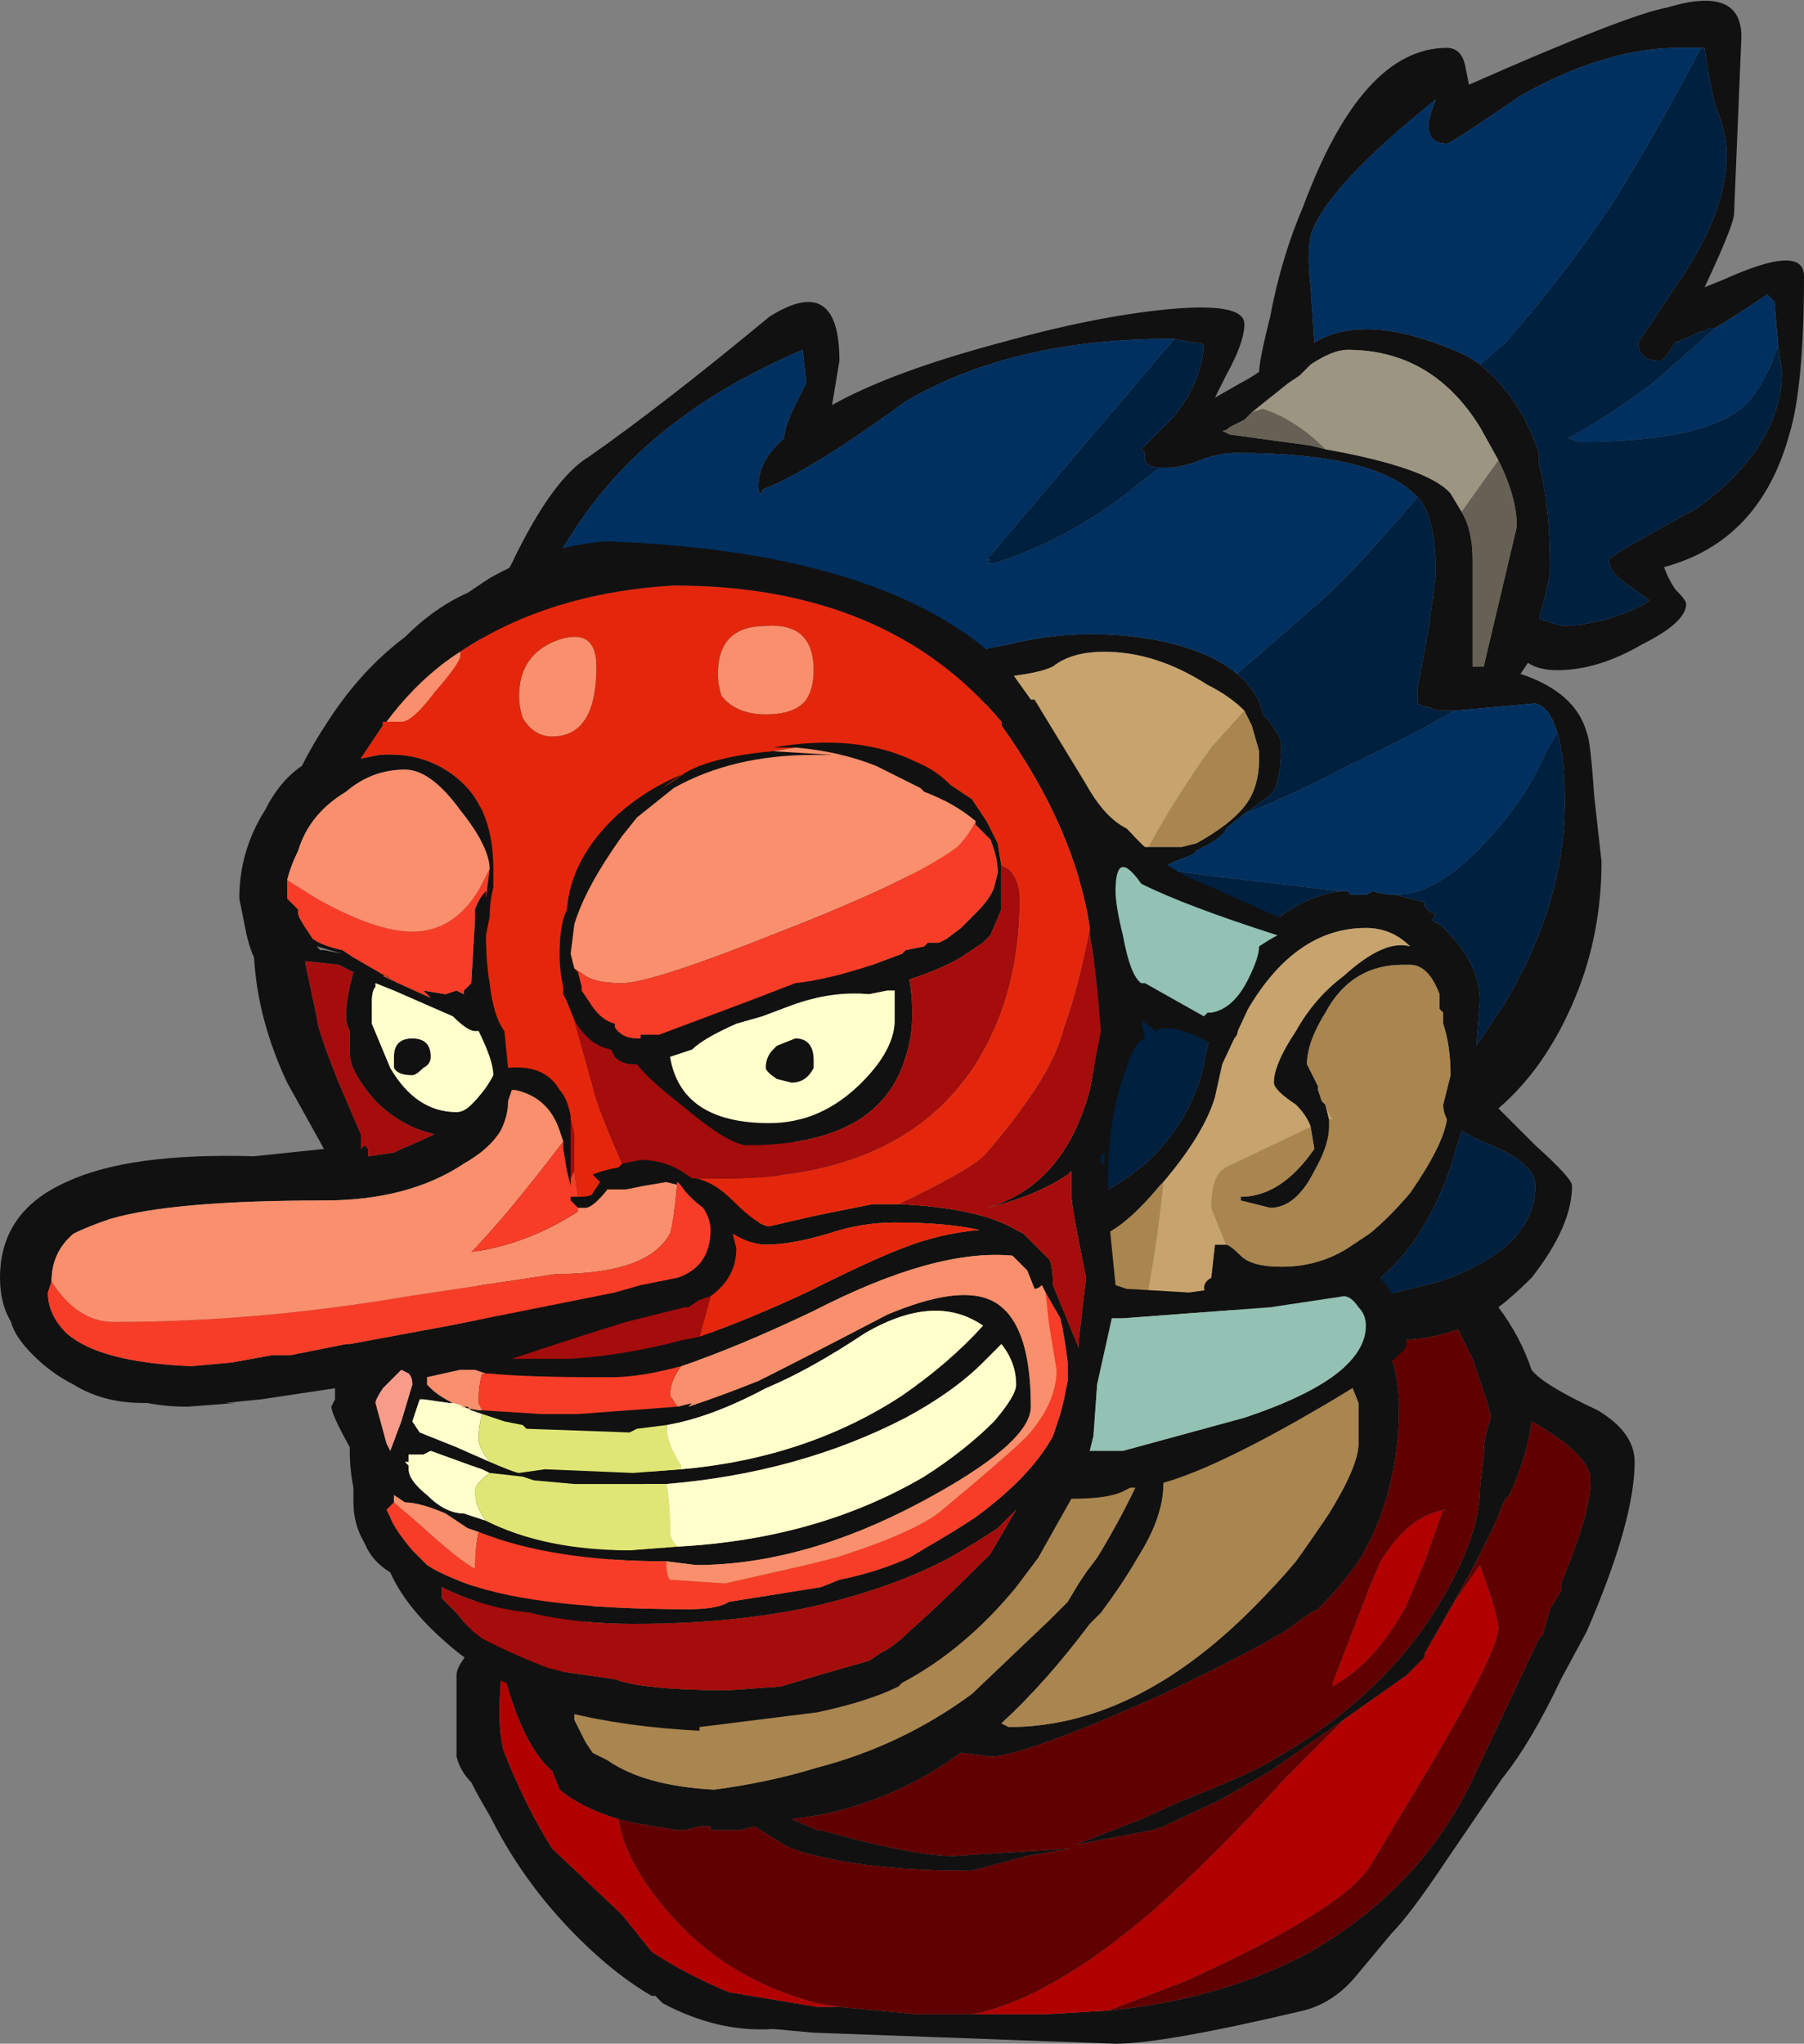 <?xml version="1.0" encoding="UTF-8" standalone="no"?>
<svg xmlns:ffdec="https://www.free-decompiler.com/flash" xmlns:xlink="http://www.w3.org/1999/xlink" ffdec:objectType="shape" height="27.75px" width="24.5px" xmlns="http://www.w3.org/2000/svg">
  <rect width="100%" height="100%" fill="#808080" stroke="none"/>
  <g transform="matrix(1.0, 0.0, 0.0, 1.0, -1.3, 29.3)">
    <path d="M24.4 -28.65 L24.1 -28.65 Q23.1 -28.65 21.95 -28.0 21.0 -27.35 20.95 -27.35 20.7 -27.35 20.7 -27.6 20.7 -27.7 20.8 -27.95 19.3 -26.75 19.1 -26.1 19.05 -25.85 19.1 -25.4 L19.15 -24.65 Q19.65 -24.95 20.45 -24.75 21.15 -24.55 21.4 -24.35 21.95 -23.9 22.2 -23.15 L22.2 -23.0 Q22.35 -22.45 22.35 -21.6 22.35 -21.4 22.2 -20.9 L22.35 -20.85 Q22.5 -20.8 22.55 -20.8 22.75 -20.8 23.15 -20.9 23.6 -21.05 23.7 -21.15 L23.35 -21.4 Q23.15 -21.55 23.15 -21.7 23.15 -21.75 24.35 -22.4 25.5 -23.25 25.5 -24.25 L25.45 -24.6 25.4 -25.2 25.3 -25.3 Q24.85 -25.0 24.6 -24.85 L24.5 -24.85 24.45 -24.8 24.4 -24.8 Q24.2 -24.7 24.05 -24.65 23.9 -24.4 23.85 -24.4 23.55 -24.4 23.55 -24.65 L24.15 -25.55 Q24.75 -26.45 24.75 -27.2 24.75 -27.5 24.6 -27.85 24.5 -28.25 24.45 -28.65 L24.4 -28.65 M24.95 -28.8 L24.85 -26.4 Q24.85 -26.25 24.45 -25.4 L24.7 -25.5 Q25.8 -26.0 25.8 -25.55 25.8 -24.05 25.6 -23.4 25.2 -21.95 23.9 -21.6 23.95 -21.45 24.05 -21.3 24.2 -21.15 24.2 -21.1 24.2 -20.85 23.6 -20.55 23.0 -20.2 22.45 -20.2 22.2 -20.2 22.05 -20.3 L21.95 -20.15 Q22.7 -19.9 22.85 -19.35 22.9 -19.25 22.95 -18.5 L23.05 -17.6 Q23.05 -16.7 22.75 -15.9 22.35 -14.85 21.65 -14.25 L22.15 -13.75 Q22.65 -13.3 22.65 -13.2 22.65 -12.65 22.1 -11.95 21.85 -11.7 21.65 -11.55 21.95 -11.15 22.1 -10.7 22.25 -10.5 23.0 -10.15 23.5 -9.85 23.5 -9.45 23.5 -8.65 22.85 -7.15 L22.5 -6.5 Q22.1 -5.65 21.7 -5.15 L20.95 -4.05 Q20.45 -3.3 20.2 -3.05 L19.7 -2.45 Q19.4 -2.1 19.0 -2.0 17.1 -1.55 16.45 -1.55 L12.35 -1.7 11.8 -1.75 Q11.05 -1.7 10.3 -2.1 L10.2 -2.2 10.15 -2.2 Q9.55 -2.55 8.95 -3.2 8.35 -3.85 7.95 -4.65 7.8 -4.9 7.7 -5.1 7.55 -5.25 7.5 -5.45 7.5 -5.65 7.5 -6.3 L7.5 -6.55 Q7.5 -6.7 7.75 -6.95 L7.85 -20.7 Q7.95 -21.1 8.25 -21.65 8.8 -22.8 9.3 -23.1 10.3 -23.8 11.75 -25.0 12.7 -25.6 12.7 -24.4 L12.6 -23.8 Q13.4 -24.25 14.9 -24.65 16.15 -25.0 17.15 -25.1 18.2 -25.2 18.2 -24.9 18.2 -24.65 17.95 -24.2 L17.8 -23.9 18.15 -24.1 Q18.25 -24.15 18.4 -24.25 18.4 -24.4 18.55 -25.0 18.7 -25.8 19.0 -26.5 19.8 -28.65 20.95 -28.65 21.15 -28.65 21.2 -28.4 L21.25 -28.15 Q23.4 -29.1 23.95 -29.2 24.95 -29.5 24.95 -28.8 M21.65 -23.05 L21.4 -23.5 Q20.75 -24.55 19.6 -24.55 19.4 -24.55 19.1 -24.35 L18.95 -24.2 18.8 -24.1 18.3 -23.7 18.2 -23.6 18.0 -23.5 Q17.95 -23.45 17.9 -23.45 L18.0 -23.4 19.1 -23.25 19.3 -23.2 Q20.7 -22.95 21.0 -22.6 L21.15 -22.35 Q21.3 -22.1 21.3 -21.7 L21.3 -20.25 21.45 -20.25 21.9 -22.15 Q21.9 -22.55 21.65 -23.05 M17.05 -22.95 Q16.9 -22.95 16.85 -23.05 L16.85 -23.15 16.8 -23.2 17.2 -23.6 Q17.6 -24.05 17.65 -24.6 17.65 -24.65 17.5 -24.65 L17.25 -24.7 17.2 -24.7 Q15.05 -24.7 13.6 -23.85 12.3 -22.9 11.65 -22.65 L11.65 -22.6 Q11.6 -22.6 11.6 -22.7 11.6 -23.05 11.95 -23.35 11.95 -23.5 12.1 -23.8 L12.25 -24.1 12.2 -24.55 Q10.2 -23.7 9.2 -22.25 8.95 -21.9 8.6 -21.25 L13.4 -20.25 15.0 -20.55 Q16.0 -20.8 17.05 -20.6 17.75 -20.45 18.1 -20.15 18.4 -19.9 18.45 -19.6 L18.5 -19.55 Q18.7 -19.3 18.7 -19.2 18.7 -18.65 18.55 -18.5 L18.2 -18.25 17.95 -18.05 Q17.95 -17.95 17.55 -17.75 L17.5 -17.7 17.25 -17.6 17.05 -17.5 16.15 -16.2 16.15 -14.9 16.25 -13.1 Q17.25 -13.6 17.6 -14.65 L17.65 -14.85 Q17.85 -15.95 18.35 -16.55 18.85 -17.1 19.5 -17.2 L19.6 -17.2 19.65 -17.15 19.85 -17.15 19.95 -17.2 Q20.1 -17.15 20.25 -17.15 L20.65 -17.05 20.65 -17.0 Q20.7 -16.9 20.8 -16.9 L20.75 -16.8 20.85 -16.75 Q21.4 -16.25 21.4 -15.7 L21.35 -15.1 21.75 -15.7 Q22.55 -17.05 22.55 -18.4 22.55 -19.05 22.45 -19.35 22.35 -19.7 22.15 -19.75 L21.05 -19.65 20.9 -19.65 Q20.8 -19.65 20.7 -19.7 L20.65 -19.7 20.55 -19.75 20.55 -19.95 20.7 -20.75 20.8 -21.5 Q20.8 -22.3 20.55 -22.55 20.0 -23.15 18.1 -23.15 17.85 -23.15 17.6 -23.05 17.35 -22.95 17.15 -22.95 L17.05 -22.95 M16.2 -12.5 L16.25 -17.8 16.9 -17.8 17.35 -17.8 17.55 -17.85 Q18.0 -18.1 18.2 -18.35 18.4 -18.6 18.4 -19.0 L18.4 -19.1 18.3 -19.45 18.2 -19.65 Q18.0 -19.85 17.7 -20.0 17.0 -20.45 16.3 -20.45 15.85 -20.45 15.6 -20.25 15.4 -20.15 14.85 -20.1 L8.95 -6.65 9.1 -6.1 9.1 -5.95 9.25 -5.65 9.35 -5.5 9.55 -5.4 Q10.05 -5.05 11.0 -5.0 11.75 -5.1 12.4 -5.3 13.55 -5.6 14.5 -6.3 L15.55 -7.3 15.8 -7.55 15.95 -7.8 16.05 -7.95 16.2 -8.15 Q16.6 -8.8 16.9 -9.5 L17.2 -9.5 17.1 -9.15 Q17.1 -8.7 16.75 -8.15 16.55 -7.8 16.25 -7.4 L16.1 -7.25 Q15.5 -6.45 14.9 -5.9 L15.0 -5.85 Q16.7 -5.85 18.3 -7.45 18.65 -7.8 18.9 -8.1 19.15 -8.45 19.35 -8.75 19.75 -9.4 19.75 -9.7 19.75 -10.05 19.75 -10.25 L19.55 -10.75 17.95 -11.55 17.7 -11.7 17.65 -11.8 Q17.65 -11.9 17.75 -11.95 L17.8 -12.4 17.95 -12.4 Q18.0 -12.4 18.15 -12.25 18.3 -12.1 18.7 -12.1 19.2 -12.1 19.6 -12.35 L19.9 -12.55 Q20.15 -12.75 20.45 -13.1 20.9 -13.75 20.95 -14.1 20.9 -14.2 20.9 -14.3 L21.0 -14.7 Q21.0 -15.1 20.9 -15.4 L20.9 -15.55 20.85 -15.6 20.85 -15.8 Q20.7 -16.2 20.45 -16.2 L20.35 -16.2 Q19.65 -16.2 19.3 -15.55 19.05 -15.15 19.05 -14.85 L19.2 -14.55 19.2 -14.5 19.25 -14.35 19.3 -14.3 19.35 -14.1 19.35 -14.0 Q19.35 -13.75 19.15 -13.4 18.9 -12.9 18.55 -12.9 L18.15 -13.0 18.15 -13.05 Q18.7 -13.05 19.15 -13.7 L19.1 -14.0 Q19.05 -14.15 18.9 -14.3 18.6 -14.5 18.6 -14.6 18.6 -14.85 18.9 -15.3 19.15 -15.75 19.55 -16.05 20.1 -16.55 20.45 -16.45 20.2 -16.7 19.85 -16.7 18.9 -16.7 18.25 -15.6 L17.9 -14.85 17.8 -14.4 Q17.65 -13.9 17.1 -13.25 L17.05 -13.2 Q16.55 -12.6 16.2 -12.5 M9.7 -4.6 Q9.2 -4.75 8.9 -5.0 L8.8 -5.25 Q8.4 -5.6 8.15 -6.55 L8.1 -6.6 8.1 -6.45 Q8.05 -5.8 8.15 -5.5 8.45 -4.75 8.8 -4.2 L9.75 -3.3 10.15 -2.8 Q10.6 -2.5 11.2 -2.25 L12.4 -2.05 12.7 -2.05 13.75 -1.95 14.5 -1.95 15.5 -1.95 16.35 -2.0 Q17.9 -2.15 19.1 -2.8 20.65 -3.7 21.35 -5.25 L22.2 -7.05 22.25 -7.1 22.35 -7.45 22.5 -7.7 22.5 -7.8 Q22.9 -8.75 22.9 -9.2 22.9 -9.55 22.1 -10.0 22.05 -9.55 21.8 -9.0 L21.75 -8.95 21.7 -8.85 21.6 -8.6 21.35 -8.1 21.05 -7.55 20.65 -6.85 20.65 -6.8 20.4 -6.55 19.55 -5.95 18.55 -5.25 17.85 -4.85 17.1 -4.5 16.95 -4.45 15.9 -4.25 16.8 -4.6 17.35 -4.85 Q18.0 -5.1 18.4 -5.3 19.8 -6.05 20.6 -7.15 20.95 -7.65 21.15 -8.1 21.4 -8.65 21.4 -9.1 L21.45 -9.55 Q21.45 -9.8 21.55 -10.05 L21.5 -10.25 Q21.4 -10.55 21.35 -10.7 L21.3 -10.85 21.1 -11.25 Q20.7 -11.1 20.2 -11.1 L20.05 -10.9 Q20.25 -11.05 20.3 -10.25 L20.3 -10.2 Q20.3 -9.0 19.75 -8.1 19.5 -7.75 19.2 -7.45 L19.1 -7.4 18.75 -7.15 Q18.25 -6.85 17.1 -6.3 15.2 -5.45 14.75 -5.45 L14.35 -5.5 Q13.45 -4.85 12.4 -4.65 L12.05 -4.6 12.4 -4.45 12.45 -4.45 Q13.7 -4.1 14.25 -4.1 L15.85 -4.2 15.25 -4.1 14.5 -3.9 Q13.2 -3.9 12.4 -4.1 12.15 -4.15 11.95 -4.25 L11.55 -4.5 11.35 -4.45 10.95 -4.45 10.95 -4.5 10.8 -4.5 10.6 -4.45 10.5 -4.45 9.9 -4.55 9.7 -4.6 M21.0 -13.45 Q20.65 -12.45 20.05 -11.95 L20.05 -11.7 20.85 -11.9 Q22.15 -12.35 22.15 -13.2 22.15 -13.5 21.55 -13.75 21.3 -13.85 21.15 -13.95 L21.0 -13.45" fill="#111111" fill-rule="evenodd" stroke="none"/>
    <path d="M16.9 -17.8 Q17.25 -18.45 17.75 -19.15 L18.2 -19.65 18.3 -19.45 18.4 -19.1 18.4 -19.0 Q18.4 -18.6 18.2 -18.35 18.0 -18.1 17.55 -17.85 L17.35 -17.8 16.9 -17.8 M8.95 -6.65 L16.2 -12.5 Q16.55 -12.6 17.05 -13.2 L17.1 -13.25 Q17.0 -12.25 16.8 -11.3 L17.95 -11.55 19.55 -10.75 19.75 -10.25 Q19.75 -10.05 19.75 -9.7 19.75 -9.4 19.35 -8.75 19.15 -8.45 18.9 -8.1 18.65 -7.8 18.3 -7.45 16.7 -5.85 15.0 -5.85 L14.9 -5.9 Q15.5 -6.45 16.1 -7.25 L16.25 -7.4 Q16.55 -7.8 16.75 -8.15 17.1 -8.7 17.1 -9.15 L17.2 -9.5 16.9 -9.5 Q16.6 -8.8 16.2 -8.15 L16.05 -7.95 15.95 -7.8 15.8 -7.55 15.55 -7.3 14.5 -6.3 Q13.55 -5.6 12.4 -5.3 11.75 -5.1 11.0 -5.0 10.05 -5.05 9.55 -5.4 L9.35 -5.5 9.25 -5.65 9.1 -5.95 9.1 -6.1 8.95 -6.65 M19.1 -14.0 L19.15 -13.7 Q18.7 -13.05 18.15 -13.05 L18.15 -13.0 18.55 -12.9 Q18.9 -12.9 19.15 -13.4 19.35 -13.75 19.35 -14.0 L19.35 -14.1 19.4 -14.1 Q19.35 -14.15 19.3 -14.3 L19.25 -14.35 19.2 -14.5 19.2 -14.55 19.05 -14.85 Q19.05 -15.15 19.3 -15.55 19.65 -16.2 20.35 -16.2 L20.45 -16.2 Q20.7 -16.2 20.85 -15.8 L20.85 -15.6 20.9 -15.55 20.9 -15.4 Q21.0 -15.1 21.0 -14.7 L20.9 -14.3 Q20.9 -14.2 20.95 -14.1 20.9 -13.75 20.45 -13.1 20.15 -12.75 19.9 -12.55 L19.6 -12.35 Q19.2 -12.1 18.7 -12.1 18.3 -12.1 18.15 -12.25 18.0 -12.4 17.95 -12.4 L17.75 -12.9 Q17.75 -13.35 17.95 -13.45 L19.1 -14.0" fill="#a9854f" fill-rule="evenodd" stroke="none"/>
    <path d="M12.7 -2.05 L12.4 -2.05 11.2 -2.25 Q10.6 -2.5 10.15 -2.8 L9.75 -3.3 8.8 -4.2 Q8.45 -4.75 8.15 -5.5 8.05 -5.8 8.1 -6.45 L8.1 -6.6 8.15 -6.55 Q8.4 -5.6 8.8 -5.25 L8.9 -5.0 Q9.2 -4.75 9.7 -4.6 9.8 -3.95 10.5 -3.2 11.25 -2.4 12.4 -2.1 L12.7 -2.05 M19.55 -5.95 L20.4 -6.55 20.65 -6.8 20.65 -6.85 21.05 -7.55 21.4 -8.05 Q21.65 -7.35 21.65 -7.2 21.65 -6.9 20.8 -5.45 L19.9 -3.95 Q19.5 -3.35 17.4 -2.4 L16.35 -2.0 15.5 -1.95 14.5 -1.95 Q15.55 -2.15 16.95 -3.35 17.8 -4.1 18.75 -5.15 L19.55 -5.95 M19.9 -7.75 L20.05 -8.1 Q20.45 -8.75 20.95 -8.8 L20.9 -8.8 20.65 -8.1 20.4 -7.5 Q20.0 -6.75 19.4 -6.4 L19.4 -6.45 19.9 -7.75" fill="#b00000" fill-rule="evenodd" stroke="none"/>
    <path d="M9.7 -4.6 L9.9 -4.55 10.5 -4.45 10.6 -4.45 10.8 -4.5 10.95 -4.5 10.95 -4.45 11.35 -4.45 11.55 -4.5 11.95 -4.25 Q12.15 -4.15 12.4 -4.1 13.2 -3.9 14.5 -3.9 L15.25 -4.1 15.85 -4.2 14.25 -4.1 Q13.7 -4.1 12.45 -4.45 L12.4 -4.45 12.05 -4.6 12.4 -4.65 Q13.45 -4.85 14.35 -5.5 L14.75 -5.45 Q15.2 -5.45 17.1 -6.3 18.25 -6.85 18.75 -7.15 L19.1 -7.4 19.2 -7.45 Q19.5 -7.75 19.75 -8.1 20.3 -9.0 20.3 -10.2 L20.3 -10.25 Q20.25 -11.05 20.05 -10.9 L20.2 -11.1 Q20.7 -11.1 21.1 -11.25 L21.3 -10.85 21.35 -10.7 Q21.4 -10.55 21.5 -10.25 L21.55 -10.05 Q21.45 -9.8 21.45 -9.55 L21.4 -9.1 Q21.4 -8.65 21.15 -8.1 20.95 -7.65 20.6 -7.15 19.8 -6.05 18.4 -5.3 18.0 -5.1 17.35 -4.85 L16.8 -4.6 15.9 -4.25 16.95 -4.45 17.1 -4.5 17.85 -4.85 18.55 -5.25 19.55 -5.95 18.75 -5.15 Q17.8 -4.1 16.95 -3.35 15.55 -2.15 14.5 -1.95 L13.75 -1.95 12.7 -2.05 12.4 -2.1 Q11.25 -2.4 10.5 -3.2 9.8 -3.95 9.7 -4.6 M21.05 -7.55 L21.35 -8.1 21.6 -8.6 21.7 -8.85 21.75 -8.95 21.8 -9.0 Q22.05 -9.55 22.1 -10.0 22.9 -9.55 22.9 -9.2 22.9 -8.75 22.5 -7.8 L22.5 -7.7 22.35 -7.45 22.25 -7.1 22.2 -7.05 21.35 -5.25 Q20.65 -3.7 19.1 -2.8 17.9 -2.15 16.35 -2.0 L17.4 -2.4 Q19.5 -3.35 19.9 -3.95 L20.8 -5.45 Q21.65 -6.9 21.65 -7.2 21.65 -7.35 21.4 -8.05 L21.05 -7.55 M19.9 -7.75 L19.4 -6.45 19.4 -6.4 Q20.0 -6.75 20.4 -7.5 L20.65 -8.1 20.9 -8.8 20.95 -8.8 Q20.45 -8.75 20.05 -8.1 L19.9 -7.75" fill="#600000" fill-rule="evenodd" stroke="none"/>
    <path d="M16.9 -17.8 L16.25 -17.8 16.2 -12.5 8.95 -6.65 14.85 -20.1 Q15.4 -20.15 15.6 -20.25 15.85 -20.45 16.3 -20.45 17.0 -20.45 17.7 -20.0 18.0 -19.85 18.2 -19.65 L17.75 -19.15 Q17.25 -18.45 16.9 -17.8 M17.1 -13.25 Q17.65 -13.9 17.8 -14.4 L17.9 -14.85 18.25 -15.6 Q18.9 -16.7 19.85 -16.7 20.2 -16.7 20.45 -16.45 20.1 -16.55 19.55 -16.05 19.15 -15.75 18.9 -15.3 18.6 -14.85 18.6 -14.6 18.6 -14.5 18.9 -14.3 19.05 -14.15 19.1 -14.0 L17.95 -13.45 Q17.75 -13.35 17.75 -12.9 L17.95 -12.4 17.8 -12.4 17.75 -11.95 Q17.65 -11.9 17.65 -11.8 L17.7 -11.7 17.95 -11.55 16.8 -11.3 Q17.0 -12.25 17.1 -13.25 M19.35 -14.1 L19.3 -14.3 Q19.35 -14.15 19.4 -14.1 L19.35 -14.1" fill="#c7a36d" fill-rule="evenodd" stroke="none"/>
    <path d="M21.4 -24.35 Q21.15 -24.55 20.45 -24.75 19.65 -24.95 19.15 -24.65 L19.1 -25.4 Q19.05 -25.85 19.1 -26.1 19.3 -26.75 20.8 -27.95 20.7 -27.7 20.7 -27.6 20.7 -27.35 20.95 -27.35 21.0 -27.35 21.95 -28.0 23.1 -28.65 24.1 -28.65 L24.4 -28.65 Q23.85 -27.6 23.3 -26.7 22.7 -25.75 21.75 -24.65 L21.4 -24.35 M24.6 -24.85 Q24.85 -25.0 25.3 -25.3 L25.4 -25.2 25.45 -24.6 25.35 -24.35 Q25.2 -24.0 25.0 -23.8 24.45 -23.3 22.75 -23.3 L22.6 -23.35 Q23.15 -23.65 23.75 -24.1 24.2 -24.5 24.6 -24.85 M17.25 -24.7 L14.7 -21.7 14.75 -21.7 14.7 -21.65 14.8 -21.65 Q15.9 -22.0 16.85 -22.8 L17.05 -22.95 17.15 -22.95 Q17.35 -22.95 17.6 -23.05 17.85 -23.15 18.1 -23.15 20.0 -23.15 20.55 -22.55 19.7 -21.55 19.25 -21.15 L18.1 -20.15 Q17.75 -20.45 17.05 -20.6 16.0 -20.8 15.0 -20.55 L13.4 -20.25 8.6 -21.25 Q8.95 -21.9 9.2 -22.25 10.2 -23.7 12.2 -24.55 L12.25 -24.1 12.1 -23.8 Q11.95 -23.5 11.95 -23.35 11.6 -23.05 11.6 -22.7 11.6 -22.6 11.65 -22.6 L11.65 -22.65 Q12.3 -22.9 13.6 -23.85 15.05 -24.7 17.2 -24.7 L17.25 -24.7 M21.05 -19.65 L22.15 -19.75 Q22.35 -19.7 22.45 -19.35 L22.3 -19.1 Q22.05 -18.5 21.55 -17.95 20.85 -17.15 20.25 -17.15 20.1 -17.15 19.95 -17.2 L19.85 -17.15 19.65 -17.15 19.6 -17.2 19.5 -17.2 17.8 -17.4 17.05 -17.5 17.25 -17.6 17.5 -17.7 17.55 -17.75 Q17.95 -17.95 17.95 -18.05 L18.2 -18.25 Q18.85 -18.5 19.6 -18.9 20.45 -19.3 21.05 -19.65 M16.15 -14.9 L16.15 -16.2 16.15 -14.9" fill="#003060" fill-rule="evenodd" stroke="none"/>
    <path d="M18.3 -23.7 L18.8 -24.1 18.95 -24.2 19.1 -24.35 Q19.4 -24.55 19.6 -24.55 20.75 -24.55 21.4 -23.5 L21.65 -23.05 21.15 -22.35 21.0 -22.6 Q20.7 -22.95 19.3 -23.2 18.9 -23.6 18.45 -23.75 L18.3 -23.7" fill="#9c9581" fill-rule="evenodd" stroke="none"/>
    <path d="M18.3 -23.7 L18.45 -23.75 Q18.9 -23.6 19.3 -23.2 L19.1 -23.25 18.0 -23.4 17.9 -23.45 Q17.95 -23.45 18.0 -23.5 L18.2 -23.6 18.3 -23.7 M21.15 -22.35 L21.65 -23.05 Q21.9 -22.55 21.9 -22.15 L21.45 -20.25 21.3 -20.25 21.3 -21.7 Q21.3 -22.1 21.15 -22.35" fill="#666154" fill-rule="evenodd" stroke="none"/>
    <path d="M24.4 -28.65 L24.45 -28.65 Q24.5 -28.25 24.6 -27.85 24.75 -27.5 24.75 -27.2 24.75 -26.45 24.15 -25.55 L23.55 -24.65 Q23.55 -24.4 23.85 -24.4 23.9 -24.4 24.05 -24.65 24.2 -24.7 24.4 -24.8 L24.45 -24.8 24.5 -24.85 24.6 -24.85 Q24.2 -24.5 23.75 -24.1 23.15 -23.65 22.6 -23.35 L22.75 -23.3 Q24.45 -23.3 25.0 -23.8 25.2 -24.0 25.35 -24.35 L25.45 -24.6 25.5 -24.25 Q25.5 -23.25 24.35 -22.4 23.15 -21.75 23.15 -21.7 23.15 -21.55 23.35 -21.4 L23.7 -21.15 Q23.6 -21.05 23.15 -20.9 22.75 -20.8 22.55 -20.8 22.5 -20.8 22.35 -20.85 L22.2 -20.9 Q22.35 -21.4 22.35 -21.6 22.35 -22.45 22.2 -23.0 L22.2 -23.15 Q21.95 -23.9 21.4 -24.35 L21.75 -24.65 Q22.7 -25.75 23.3 -26.7 23.85 -27.6 24.4 -28.65 M17.25 -24.7 L17.5 -24.65 Q17.65 -24.65 17.65 -24.6 17.6 -24.05 17.2 -23.6 L16.8 -23.2 16.85 -23.15 16.85 -23.05 Q16.9 -22.95 17.05 -22.95 L16.85 -22.8 Q15.9 -22.0 14.8 -21.65 L14.7 -21.65 14.75 -21.7 14.7 -21.7 17.25 -24.7 M20.55 -22.55 Q20.8 -22.3 20.8 -21.5 L20.7 -20.75 20.55 -19.95 20.55 -19.75 20.65 -19.7 20.7 -19.7 Q20.8 -19.65 20.9 -19.65 L21.05 -19.65 Q20.45 -19.3 19.6 -18.9 18.85 -18.5 18.2 -18.25 L18.55 -18.5 Q18.7 -18.65 18.7 -19.2 18.7 -19.3 18.5 -19.55 L18.45 -19.6 Q18.4 -19.9 18.1 -20.15 L19.25 -21.15 Q19.7 -21.55 20.55 -22.55 M22.45 -19.35 Q22.55 -19.05 22.55 -18.4 22.55 -17.05 21.75 -15.7 L21.35 -15.1 21.4 -15.7 Q21.4 -16.25 20.85 -16.75 L20.75 -16.8 20.8 -16.9 Q20.7 -16.9 20.65 -17.0 L20.65 -17.05 20.25 -17.15 Q20.85 -17.15 21.55 -17.95 22.05 -18.5 22.3 -19.1 L22.45 -19.35 M19.85 -17.15 L19.65 -17.15 19.85 -17.15 M19.5 -17.2 Q18.85 -17.1 18.35 -16.55 17.85 -15.95 17.65 -14.85 L17.6 -14.65 Q17.25 -13.6 16.25 -13.1 L16.15 -14.9 16.15 -16.2 17.05 -17.5 17.8 -17.4 19.5 -17.2 M21.0 -13.45 L21.15 -13.95 Q21.3 -13.85 21.55 -13.75 22.15 -13.5 22.15 -13.2 22.15 -12.35 20.85 -11.9 L20.05 -11.7 20.05 -11.95 Q20.65 -12.45 21.0 -13.45" fill="#002040" fill-rule="evenodd" stroke="none"/>
    <path d="M15.35 -19.8 L16.05 -18.65 Q16.3 -18.2 16.6 -18.05 L16.65 -18.0 Q17.1 -17.5 17.65 -17.3 L19.1 -16.65 Q19.05 -16.5 18.75 -16.3 18.3 -15.95 18.2 -15.75 L18.1 -15.25 17.95 -15.05 17.9 -15.05 Q17.2 -15.45 17.0 -15.3 L16.8 -15.45 16.85 -15.2 Q16.7 -15.15 16.6 -14.8 16.35 -14.15 16.35 -13.3 L16.35 -12.85 16.45 -11.85 16.6 -11.8 17.45 -11.75 18.15 -11.85 18.55 -11.95 19.3 -12.0 19.75 -12.05 Q20.1 -12.05 20.25 -11.6 20.4 -11.3 20.4 -11.05 20.4 -10.85 18.9 -10.0 17.3 -9.1 16.7 -9.1 L16.65 -9.1 16.55 -9.05 Q16.35 -8.95 15.85 -8.95 L15.4 -8.15 15.1 -7.75 Q14.4 -6.9 13.55 -6.45 L13.5 -6.4 Q13.1 -6.2 12.4 -6.05 L10.8 -5.85 10.8 -5.8 Q9.8 -5.85 9.0 -6.05 L8.9 -6.15 Q7.95 -6.45 7.3 -7.05 6.8 -7.5 6.6 -7.95 6.35 -8.1 6.25 -8.35 6.1 -8.6 6.1 -8.9 L6.1 -9.1 Q6.05 -9.35 6.05 -9.6 L6.05 -9.65 Q5.8 -10.1 5.8 -10.2 L5.85 -10.3 5.85 -10.45 4.85 -10.3 4.35 -10.25 4.5 -10.25 3.85 -10.2 Q3.55 -10.2 3.3 -10.25 L3.25 -10.25 Q2.7 -10.25 2.3 -10.5 2.0 -10.65 1.75 -10.9 1.5 -11.15 1.45 -11.35 1.3 -11.6 1.3 -11.95 1.3 -12.85 2.2 -13.25 3.05 -13.65 4.75 -13.6 L5.7 -13.7 5.2 -14.6 Q4.8 -15.45 4.75 -16.3 4.7 -16.4 4.65 -16.6 4.6 -16.85 4.55 -17.1 4.55 -17.75 4.9 -18.3 5.1 -18.7 5.4 -18.9 5.55 -19.2 5.75 -19.5 6.2 -20.2 6.8 -20.65 7.2 -21.05 7.65 -21.25 L7.95 -21.45 Q8.75 -21.9 9.55 -21.95 13.5 -21.8 15.05 -20.15 L15.3 -19.8 15.35 -19.8 M9.1 -16.15 L9.15 -16.1 9.2 -15.9 9.2 -15.85 9.3 -15.7 Q9.45 -15.45 9.65 -15.4 L9.65 -15.35 Q9.75 -15.2 9.95 -15.2 L10.0 -15.2 10.0 -15.25 10.25 -15.25 11.45 -15.7 12.1 -15.95 Q12.55 -16.0 13.15 -16.2 L13.55 -16.35 13.6 -16.4 13.85 -16.45 13.9 -16.5 14.05 -16.5 14.15 -16.55 14.35 -16.7 14.55 -16.9 Q14.75 -17.1 14.8 -17.25 L14.85 -17.45 Q14.85 -17.65 14.75 -17.9 L14.55 -18.1 14.55 -18.15 Q14.25 -18.4 13.85 -18.55 L13.8 -18.6 13.2 -18.9 Q12.7 -19.1 12.1 -19.15 L11.8 -19.15 Q12.95 -19.35 13.75 -18.95 14.0 -18.85 14.2 -18.65 L14.5 -18.45 14.7 -18.15 14.85 -17.85 14.9 -17.55 14.9 -16.95 14.75 -16.6 14.65 -16.5 Q14.5 -16.4 14.35 -16.3 14.1 -16.15 13.65 -16.0 13.75 -15.4 13.6 -14.95 13.25 -13.75 11.45 -13.75 11.2 -13.75 10.55 -14.3 10.1 -14.65 9.95 -14.85 L9.9 -14.85 Q9.75 -14.85 9.65 -14.95 L9.6 -15.05 Q9.3 -15.1 9.1 -15.45 L9.0 -15.7 8.95 -15.8 8.95 -15.9 Q8.9 -16.1 8.9 -16.35 8.9 -16.75 9.0 -16.95 9.05 -17.65 9.7 -18.25 10.1 -18.6 10.6 -18.8 L10.3 -18.6 Q10.55 -18.8 10.8 -18.9 11.2 -19.05 11.8 -19.1 L12.6 -19.05 12.35 -19.05 Q11.25 -19.05 10.45 -18.6 L9.95 -18.2 9.75 -17.95 Q9.25 -17.25 9.1 -16.75 L9.05 -16.35 9.1 -16.15 M16.1 -16.7 Q15.9 -18.05 14.9 -19.45 L14.9 -19.5 Q13.35 -21.35 10.45 -21.35 8.75 -21.25 7.55 -20.45 7.0 -20.1 6.55 -19.5 L6.5 -19.5 6.5 -19.45 6.2 -19.0 6.45 -19.05 Q7.1 -19.1 7.55 -18.7 8.0 -18.3 8.0 -17.5 L8.0 -17.25 Q7.95 -17.05 7.95 -16.85 L7.9 -16.6 Q7.9 -16.25 7.95 -15.95 8.0 -15.5 8.15 -15.3 L8.2 -14.8 Q8.7 -14.85 8.9 -14.5 9.0 -14.4 9.05 -14.15 L9.05 -14.1 9.05 -13.2 9.0 -13.4 8.95 -13.7 8.95 -13.8 8.9 -13.95 Q8.75 -14.4 8.3 -14.5 L8.25 -14.5 8.2 -14.35 Q8.2 -14.15 8.1 -13.95 7.95 -13.7 7.6 -13.5 6.85 -13.0 5.7 -13.0 3.65 -13.0 2.8 -12.75 2.5 -12.65 2.3 -12.55 2.0 -12.3 2.0 -11.9 L1.95 -11.75 Q1.95 -11.45 2.2 -11.2 2.65 -10.8 3.9 -10.75 L4.45 -10.8 5.0 -10.9 5.25 -10.9 6.0 -11.05 6.05 -11.05 7.4 -11.3 9.65 -11.75 10.0 -11.85 10.5 -11.95 Q10.95 -12.1 10.95 -12.6 10.95 -12.75 10.85 -12.9 10.65 -13.05 10.55 -13.2 L10.35 -13.25 10.05 -13.2 9.8 -13.15 9.55 -13.15 Q9.35 -12.9 9.25 -12.9 L9.15 -12.9 9.05 -13.0 9.05 -13.05 9.15 -13.05 Q9.35 -13.05 9.35 -13.1 L9.45 -13.25 9.35 -13.35 Q9.45 -13.4 9.7 -13.45 L9.75 -13.5 10.0 -13.55 Q10.3 -13.55 10.55 -13.4 L10.7 -13.3 10.75 -13.3 Q11.0 -13.25 11.25 -13.0 11.6 -12.65 11.75 -12.65 L12.4 -12.8 13.15 -12.95 13.5 -12.95 Q14.6 -12.9 15.1 -12.6 L15.2 -12.55 15.55 -12.2 Q15.6 -12.1 15.6 -11.85 L15.95 -11.0 15.95 -11.1 16.05 -11.95 15.95 -12.45 Q15.85 -12.95 15.85 -13.1 L15.85 -13.4 15.8 -13.35 Q15.35 -13.05 14.7 -12.9 15.75 -13.2 16.1 -14.5 L16.25 -15.3 Q16.2 -16.05 16.1 -16.6 L16.1 -16.7 M11.85 -15.1 L12.1 -15.2 Q12.35 -15.2 12.35 -14.9 L12.35 -14.8 Q12.25 -14.6 12.05 -14.6 L11.85 -14.65 Q11.7 -14.75 11.7 -14.8 11.7 -14.95 11.8 -15.05 L11.85 -15.1 M12.05 -15.65 L11.65 -15.5 11.3 -15.4 Q10.85 -15.2 10.7 -15.05 L10.4 -14.95 Q10.55 -14.05 11.75 -14.05 12.45 -14.05 13.0 -14.6 13.45 -15.05 13.45 -15.45 L13.45 -15.85 13.35 -15.85 13.1 -15.8 Q12.6 -15.85 12.05 -15.65 M16.8 -17.3 Q16.45 -17.8 16.45 -17.2 16.45 -17.0 16.55 -16.6 16.65 -16.05 16.8 -15.95 L16.85 -15.95 17.65 -15.5 17.7 -15.55 17.75 -15.55 Q18.05 -15.6 18.25 -16.0 18.4 -16.3 18.4 -16.45 18.55 -16.55 18.65 -16.6 17.4 -17.0 16.8 -17.3 M5.2 -17.35 L5.2 -17.1 5.35 -16.95 5.35 -16.9 Q5.35 -16.85 5.45 -16.7 L5.55 -16.55 Q5.7 -16.45 5.95 -16.4 L6.1 -16.3 Q6.45 -16.1 6.7 -15.95 L6.55 -16.05 6.5 -16.05 6.6 -16.0 7.15 -15.75 7.05 -15.85 7.35 -15.8 7.5 -15.85 7.6 -15.8 7.6 -15.85 7.7 -15.95 7.75 -16.8 7.75 -16.95 Q7.8 -17.1 7.9 -17.2 L7.9 -17.1 7.95 -17.5 Q7.95 -17.8 7.55 -18.3 7.15 -18.85 6.8 -18.85 6.35 -18.85 6.0 -18.55 5.5 -18.25 5.35 -17.75 5.25 -17.55 5.2 -17.35 M5.65 -16.4 L5.7 -16.4 5.95 -16.35 5.6 -16.45 5.65 -16.4 M5.45 -16.2 L5.6 -15.5 Q5.6 -15.35 5.9 -14.6 L6.2 -13.9 6.2 -13.7 6.25 -13.75 6.3 -13.7 6.3 -13.6 6.65 -13.65 6.75 -13.7 Q7.0 -13.8 7.2 -13.9 6.75 -14.0 6.4 -14.35 6.05 -14.75 6.05 -15.0 L6.05 -15.3 Q6.0 -15.4 6.0 -15.5 6.0 -15.75 6.1 -16.1 L5.9 -16.2 5.45 -16.25 5.45 -16.2 M6.4 -15.9 Q6.35 -15.85 6.35 -15.7 6.35 -15.6 6.35 -15.5 L6.35 -15.4 6.6 -14.8 Q6.95 -14.2 7.5 -14.2 7.6 -14.2 7.7 -14.3 7.9 -14.5 8.0 -14.7 8.0 -14.9 7.8 -15.3 L7.75 -15.3 Q7.65 -15.3 7.45 -15.5 L6.65 -15.85 6.4 -15.95 6.4 -15.9 M6.65 -14.95 Q6.65 -15.2 6.9 -15.2 7.15 -15.2 7.15 -14.95 7.15 -14.85 7.05 -14.8 6.95 -14.7 6.9 -14.7 6.7 -14.7 6.65 -14.8 6.65 -14.85 6.65 -14.95 M10.95 -11.7 L10.8 -11.65 10.65 -11.55 10.6 -11.55 9.8 -11.35 Q9.0 -11.1 8.25 -10.85 L9.05 -10.85 Q9.8 -10.9 10.55 -11.1 L10.8 -11.15 Q11.5 -11.4 12.25 -11.75 13.15 -12.2 13.55 -12.35 14.05 -12.55 14.6 -12.6 14.15 -12.7 13.45 -12.7 13.0 -12.7 12.55 -12.55 12.05 -12.4 11.7 -12.4 11.5 -12.4 11.25 -12.55 L11.3 -12.35 Q11.3 -11.95 10.95 -11.7 M10.55 -10.75 Q10.0 -10.6 9.6 -10.6 L9.5 -10.6 Q8.45 -10.6 7.95 -10.65 L7.9 -10.65 7.75 -10.7 7.55 -10.7 7.1 -10.6 7.1 -10.5 7.15 -10.45 Q7.25 -10.35 7.45 -10.25 L7.4 -10.25 7.05 -10.3 7.0 -10.3 6.9 -10.0 7.0 -9.85 7.5 -9.65 7.95 -9.45 Q8.3 -9.3 8.35 -9.3 L8.7 -9.35 9.9 -9.3 10.55 -9.35 Q12.25 -9.5 13.55 -10.35 14.2 -10.8 14.65 -11.3 14.0 -11.75 13.05 -11.2 12.3 -10.7 11.7 -10.45 10.95 -10.05 10.35 -9.95 L9.95 -9.9 9.85 -9.85 8.45 -9.9 8.4 -9.95 8.15 -10.0 7.85 -10.1 7.7 -10.15 7.65 -10.2 7.55 -10.2 7.8 -10.15 7.85 -10.15 8.65 -10.1 9.15 -10.1 10.5 -10.2 10.7 -10.25 10.65 -10.2 Q11.1 -10.35 11.6 -10.55 12.2 -10.85 13.35 -11.45 14.3 -11.85 14.75 -11.65 15.3 -11.4 15.3 -10.2 15.3 -9.7 13.8 -8.9 12.2 -8.05 10.75 -8.05 L10.35 -8.1 Q8.8 -8.1 7.8 -8.5 L7.65 -8.55 7.35 -8.75 Q7.0 -8.9 6.8 -8.9 L6.65 -9.0 6.65 -8.9 Q6.6 -8.85 6.55 -8.8 L6.6 -8.7 Q6.65 -8.55 6.9 -8.25 L7.1 -8.05 Q7.25 -7.95 7.5 -7.85 8.45 -7.45 10.65 -7.45 11.05 -7.45 11.2 -7.55 L12.45 -7.75 12.7 -7.85 Q13.2 -7.95 13.65 -8.15 L13.9 -8.3 Q14.25 -8.5 14.55 -8.7 15.3 -9.25 15.6 -9.8 L15.7 -10.1 15.75 -10.3 15.8 -10.55 15.8 -10.8 Q15.75 -11.2 15.7 -11.4 L15.5 -11.75 15.45 -11.85 Q15.4 -11.8 15.35 -11.8 L15.25 -12.05 15.05 -12.25 Q14.0 -12.35 12.35 -11.5 11.3 -11.0 10.55 -10.75 M6.85 -10.65 L6.75 -10.7 6.5 -10.45 Q6.4 -10.3 6.4 -10.25 L6.55 -9.7 6.6 -9.6 6.75 -10.0 6.9 -10.5 Q6.9 -10.6 6.85 -10.65 M7.95 -9.3 L7.85 -9.35 7.7 -9.4 7.15 -9.6 7.05 -9.55 Q6.95 -9.55 6.85 -9.55 L6.85 -9.45 6.8 -9.45 6.85 -9.4 6.85 -9.35 Q6.85 -9.2 7.1 -9.0 7.35 -8.75 7.6 -8.75 L7.9 -8.65 Q8.7 -8.25 9.85 -8.25 L10.5 -8.3 Q12.4 -8.4 13.85 -9.25 14.4 -9.6 14.8 -10.0 15.1 -10.35 15.1 -10.5 15.1 -10.8 14.9 -11.05 L14.65 -10.8 Q14.25 -10.4 13.6 -10.05 12.15 -9.3 10.35 -9.15 L9.1 -9.15 8.55 -9.2 8.4 -9.25 7.95 -9.3 M7.3 -7.7 L7.3 -7.6 7.5 -7.4 Q7.65 -7.2 7.85 -7.05 L7.95 -7.0 Q8.35 -6.8 8.75 -6.65 L8.95 -6.6 9.65 -6.5 Q10.05 -6.35 11.2 -6.35 L11.9 -6.4 12.4 -6.55 13.1 -6.75 13.25 -6.85 Q13.45 -6.95 13.65 -7.15 14.05 -7.5 14.7 -8.15 L14.75 -8.2 15.1 -8.8 14.85 -8.55 Q14.55 -8.35 14.2 -8.15 13.45 -7.75 12.4 -7.5 11.3 -7.25 9.9 -7.25 9.15 -7.25 8.5 -7.4 L8.55 -7.4 Q7.9 -7.45 7.3 -7.75 L7.3 -7.7 M19.75 -11.55 Q19.65 -11.7 19.55 -11.7 L18.55 -11.55 16.55 -11.4 16.4 -11.4 16.2 -10.5 16.15 -9.8 16.1 -9.6 16.55 -9.6 18.2 -10.05 Q19.85 -10.6 19.85 -11.3 19.85 -11.45 19.75 -11.55 M16.3 -13.5 L16.3 -13.65 16.25 -13.6 16.25 -13.5 16.3 -13.5" fill="#111111" fill-rule="evenodd" stroke="none"/>
    <path d="M12.05 -15.65 Q12.6 -15.85 13.1 -15.8 L13.35 -15.85 13.45 -15.85 13.45 -15.45 Q13.45 -15.05 13.0 -14.6 12.45 -14.05 11.75 -14.05 10.55 -14.05 10.4 -14.95 L10.7 -15.05 Q10.85 -15.2 11.3 -15.4 L11.65 -15.5 12.05 -15.65 M11.85 -15.1 L11.8 -15.05 Q11.7 -14.95 11.7 -14.8 11.7 -14.75 11.85 -14.65 L12.05 -14.6 Q12.25 -14.6 12.35 -14.8 L12.35 -14.9 Q12.35 -15.2 12.1 -15.2 L11.85 -15.1 M6.65 -14.95 Q6.65 -14.85 6.65 -14.8 6.7 -14.7 6.9 -14.7 6.95 -14.7 7.05 -14.8 7.15 -14.85 7.15 -14.95 7.15 -15.2 6.9 -15.2 6.65 -15.2 6.65 -14.95 M6.4 -15.9 L6.4 -15.95 6.65 -15.85 7.45 -15.5 Q7.65 -15.3 7.75 -15.3 L7.8 -15.3 Q8.0 -14.9 8.0 -14.7 7.9 -14.5 7.7 -14.3 7.6 -14.2 7.5 -14.2 6.95 -14.2 6.6 -14.8 L6.35 -15.4 6.35 -15.5 Q6.35 -15.6 6.35 -15.7 6.35 -15.85 6.4 -15.9 M7.45 -10.25 Q7.5 -10.25 7.6 -10.2 L7.7 -10.15 7.85 -10.1 Q7.8 -9.95 7.8 -9.75 7.8 -9.65 7.95 -9.45 L7.5 -9.65 7.0 -9.85 6.9 -10.0 7.0 -10.3 7.05 -10.3 7.4 -10.25 7.45 -10.25 M10.55 -9.35 L10.55 -9.4 Q10.35 -9.7 10.35 -9.95 10.95 -10.05 11.7 -10.45 12.3 -10.7 13.05 -11.2 14.0 -11.75 14.65 -11.3 14.2 -10.8 13.55 -10.35 12.25 -9.5 10.55 -9.35 M7.95 -9.3 Q7.75 -9.15 7.75 -9.05 7.75 -8.85 7.9 -8.65 L7.6 -8.75 Q7.35 -8.75 7.1 -9.0 6.85 -9.2 6.85 -9.35 L6.85 -9.4 6.8 -9.45 6.85 -9.45 6.85 -9.55 Q6.95 -9.55 7.05 -9.55 L7.15 -9.6 7.7 -9.4 7.85 -9.35 7.95 -9.3 M10.5 -8.3 Q10.4 -8.4 10.4 -8.5 10.4 -8.9 10.35 -9.15 12.15 -9.3 13.6 -10.05 14.25 -10.4 14.65 -10.8 L14.9 -11.05 Q15.1 -10.8 15.1 -10.5 15.1 -10.35 14.8 -10.0 14.4 -9.6 13.85 -9.25 12.4 -8.4 10.5 -8.3" fill="#ffffcc" fill-rule="evenodd" stroke="none"/>
    <path d="M6.85 -10.65 Q6.9 -10.6 6.9 -10.5 L6.75 -10.0 6.6 -9.6 6.55 -9.7 6.4 -10.25 Q6.4 -10.3 6.5 -10.45 L6.75 -10.7 6.85 -10.65" fill="#f89b8b" fill-rule="evenodd" stroke="none"/>
    <path d="M11.8 -19.1 Q11.2 -19.05 10.8 -18.9 10.55 -18.8 10.3 -18.6 L10.6 -18.8 Q10.1 -18.6 9.7 -18.25 9.05 -17.65 9.0 -16.95 8.9 -16.75 8.9 -16.35 8.9 -16.1 8.95 -15.9 L8.95 -15.8 9.0 -15.7 9.1 -15.45 9.35 -14.55 Q9.4 -14.3 9.75 -13.5 L9.7 -13.45 Q9.45 -13.4 9.35 -13.35 L9.45 -13.25 9.35 -13.1 Q9.35 -13.05 9.15 -13.05 L9.1 -13.4 9.1 -13.8 Q9.1 -13.95 9.05 -14.1 L9.05 -14.15 Q9.0 -14.4 8.9 -14.5 8.7 -14.85 8.2 -14.8 L8.15 -15.3 Q8.0 -15.5 7.95 -15.95 7.9 -16.25 7.9 -16.6 L7.95 -16.85 Q7.95 -17.05 8.0 -17.25 L8.0 -17.5 Q8.0 -18.3 7.55 -18.7 7.1 -19.1 6.45 -19.05 L6.2 -19.0 6.5 -19.45 6.5 -19.5 6.55 -19.5 6.75 -19.5 Q6.9 -19.5 7.2 -19.9 7.55 -20.3 7.55 -20.4 L7.55 -20.45 Q8.75 -21.25 10.45 -21.35 13.35 -21.35 14.9 -19.5 L14.9 -19.45 Q15.9 -18.05 16.1 -16.7 15.95 -15.9 15.75 -15.35 15.65 -14.95 15.35 -14.5 15.05 -14.05 14.7 -13.65 14.55 -13.45 13.5 -12.95 L13.15 -12.95 12.4 -12.8 11.75 -12.65 Q11.6 -12.65 11.25 -13.0 11.0 -13.25 10.75 -13.3 L10.7 -13.3 11.15 -13.3 Q13.55 -13.3 14.55 -14.85 15.15 -15.8 15.15 -17.1 15.15 -17.35 15.0 -17.5 L14.9 -17.55 14.85 -17.85 14.7 -18.15 14.5 -18.45 14.2 -18.65 Q14.0 -18.85 13.75 -18.95 12.95 -19.35 11.8 -19.15 L12.1 -19.15 11.8 -19.1 M12.35 -20.2 Q12.35 -20.85 11.7 -20.8 11.05 -20.8 11.05 -20.15 11.05 -20.0 11.1 -19.85 11.3 -19.6 11.7 -19.6 12.1 -19.6 12.25 -19.8 12.35 -19.95 12.35 -20.2 M9.4 -20.25 Q9.4 -20.8 8.85 -20.6 8.35 -20.4 8.35 -19.85 8.35 -19.7 8.4 -19.55 8.55 -19.3 8.8 -19.3 9.4 -19.3 9.4 -20.25 M9.15 -12.9 L9.15 -12.85 9.15 -12.9 M10.8 -11.15 L10.95 -11.7 Q11.3 -11.95 11.3 -12.35 L11.25 -12.55 Q11.5 -12.4 11.7 -12.4 12.05 -12.4 12.55 -12.55 13.0 -12.7 13.45 -12.7 14.15 -12.7 14.6 -12.6 14.05 -12.55 13.55 -12.35 13.15 -12.2 12.25 -11.75 11.5 -11.4 10.8 -11.15" fill="#e4270c" fill-rule="evenodd" stroke="none"/>
    <path d="M9.1 -16.15 L9.05 -16.35 9.1 -16.75 Q9.25 -17.25 9.75 -17.95 L9.95 -18.2 10.45 -18.6 Q11.25 -19.05 12.35 -19.05 L12.6 -19.05 11.8 -19.1 12.1 -19.15 Q12.7 -19.1 13.2 -18.9 L13.8 -18.6 13.85 -18.55 Q14.25 -18.4 14.55 -18.15 14.45 -17.95 14.3 -17.8 13.7 -17.35 11.9 -16.65 10.15 -15.95 9.75 -15.95 9.4 -15.95 9.25 -16.05 L9.1 -16.15 M7.55 -20.45 L7.55 -20.4 Q7.55 -20.3 7.2 -19.9 6.9 -19.5 6.75 -19.5 L6.55 -19.5 Q7.0 -20.1 7.55 -20.45 M12.35 -20.2 Q12.35 -19.95 12.25 -19.8 12.1 -19.6 11.7 -19.6 11.3 -19.6 11.1 -19.85 11.05 -20.0 11.05 -20.15 11.05 -20.8 11.7 -20.8 12.35 -20.85 12.35 -20.2 M7.95 -17.5 L7.85 -17.3 Q7.5 -16.65 6.9 -16.65 6.4 -16.65 5.6 -17.1 L5.2 -17.35 Q5.25 -17.55 5.35 -17.75 5.5 -18.25 6.0 -18.55 6.35 -18.85 6.8 -18.85 7.15 -18.85 7.55 -18.3 7.95 -17.8 7.95 -17.5 M9.4 -20.25 Q9.4 -19.3 8.8 -19.3 8.55 -19.3 8.4 -19.55 8.35 -19.7 8.35 -19.85 8.35 -20.4 8.85 -20.6 9.4 -20.8 9.4 -20.25 M2.0 -11.9 Q2.0 -12.3 2.3 -12.55 2.5 -12.65 2.8 -12.75 3.65 -13.0 5.7 -13.0 6.85 -13.0 7.6 -13.5 7.95 -13.7 8.1 -13.95 8.2 -14.15 8.2 -14.35 L8.25 -14.5 8.3 -14.5 Q8.75 -14.4 8.9 -13.95 L8.95 -13.8 Q8.15 -12.75 7.7 -12.3 8.45 -12.4 9.15 -12.85 L9.15 -12.9 9.25 -12.9 Q9.35 -12.9 9.55 -13.15 L9.8 -13.15 10.05 -13.2 10.35 -13.25 10.55 -13.2 10.5 -13.25 Q10.45 -12.7 10.4 -12.55 10.1 -12.0 8.85 -12.0 L6.85 -11.7 Q4.8 -11.35 2.85 -11.35 2.35 -11.35 2.0 -11.9 M7.9 -10.65 L7.85 -10.65 Q7.8 -10.5 7.8 -10.25 L7.85 -10.15 7.8 -10.15 7.55 -10.2 7.65 -10.2 7.7 -10.15 7.6 -10.2 Q7.5 -10.25 7.45 -10.25 7.25 -10.35 7.15 -10.45 L7.1 -10.5 7.1 -10.6 7.55 -10.7 7.75 -10.7 7.9 -10.65 M10.5 -10.2 L10.4 -10.35 Q10.4 -10.55 10.55 -10.75 11.3 -11.0 12.35 -11.5 14.0 -12.35 15.05 -12.25 L15.25 -12.05 15.35 -11.8 Q15.4 -11.8 15.45 -11.85 L15.5 -11.75 15.55 -11.3 15.65 -10.7 Q15.65 -10.25 15.25 -9.8 15.0 -9.55 14.1 -8.8 13.75 -8.5 12.65 -8.15 L12.25 -8.05 11.15 -7.8 10.4 -7.85 Q10.35 -7.9 10.35 -8.1 L10.75 -8.05 Q12.2 -8.05 13.8 -8.9 15.3 -9.7 15.3 -10.2 15.3 -11.4 14.75 -11.65 14.3 -11.85 13.35 -11.45 12.2 -10.85 11.6 -10.55 11.1 -10.35 10.65 -10.2 L10.7 -10.25 10.5 -10.2 M6.65 -8.9 L6.65 -9.0 6.8 -8.9 Q7.0 -8.9 7.35 -8.75 L7.65 -8.55 7.8 -8.5 Q7.75 -8.25 7.75 -8.0 7.55 -8.1 7.0 -8.6 L6.65 -8.9" fill="#f98f6c" fill-rule="evenodd" stroke="none"/>
    <path d="M9.1 -15.45 Q9.3 -15.1 9.6 -15.05 L9.65 -14.95 Q9.75 -14.85 9.9 -14.85 L9.95 -14.85 Q10.1 -14.65 10.55 -14.3 11.2 -13.75 11.45 -13.75 13.25 -13.75 13.6 -14.95 13.75 -15.4 13.65 -16.0 14.1 -16.15 14.35 -16.3 14.5 -16.4 14.65 -16.5 L14.75 -16.6 14.9 -16.95 14.9 -17.55 15.0 -17.5 Q15.15 -17.35 15.15 -17.1 15.15 -15.8 14.55 -14.85 13.55 -13.3 11.15 -13.3 L10.7 -13.3 10.55 -13.4 Q10.3 -13.55 10.0 -13.55 L9.75 -13.5 Q9.4 -14.3 9.35 -14.55 L9.1 -15.45 M9.05 -14.1 Q9.1 -13.95 9.1 -13.8 L9.1 -13.4 9.05 -13.3 9.05 -13.2 9.05 -14.1 M16.1 -16.7 L16.1 -16.6 Q16.2 -16.05 16.25 -15.3 L16.1 -14.5 Q15.75 -13.2 14.7 -12.9 15.35 -13.05 15.8 -13.35 L15.85 -13.4 15.85 -13.1 Q15.85 -12.95 15.95 -12.45 L16.05 -11.95 15.95 -11.1 15.95 -11.0 15.6 -11.85 Q15.6 -12.1 15.55 -12.2 L15.2 -12.55 15.1 -12.6 Q14.6 -12.9 13.5 -12.95 14.55 -13.45 14.7 -13.65 15.05 -14.05 15.35 -14.5 15.65 -14.95 15.75 -15.35 15.95 -15.9 16.1 -16.7 M5.45 -16.2 L5.45 -16.25 5.9 -16.2 6.1 -16.1 Q6.0 -15.75 6.0 -15.5 6.0 -15.4 6.05 -15.3 L6.05 -15.0 Q6.05 -14.75 6.4 -14.35 6.75 -14.0 7.2 -13.9 7.0 -13.8 6.75 -13.7 L6.65 -13.65 6.3 -13.6 6.3 -13.7 6.25 -13.75 6.2 -13.7 6.2 -13.9 5.9 -14.6 Q5.6 -15.35 5.6 -15.5 L5.45 -16.2 M10.8 -11.15 L10.55 -11.1 Q9.8 -10.9 9.05 -10.85 L8.25 -10.85 Q9.0 -11.1 9.8 -11.35 L10.6 -11.55 10.65 -11.55 10.8 -11.65 10.95 -11.7 10.8 -11.15 M7.3 -7.7 L7.3 -7.75 Q7.9 -7.45 8.55 -7.4 L8.5 -7.4 Q9.15 -7.25 9.9 -7.25 11.3 -7.25 12.4 -7.5 13.45 -7.75 14.2 -8.15 14.55 -8.35 14.85 -8.55 L15.1 -8.8 14.75 -8.2 14.7 -8.15 Q14.05 -7.5 13.65 -7.15 13.45 -6.95 13.25 -6.85 L13.1 -6.75 12.4 -6.55 11.9 -6.4 11.2 -6.35 Q10.05 -6.35 9.65 -6.5 L8.95 -6.6 8.75 -6.65 Q8.35 -6.8 7.95 -7.0 L7.85 -7.05 Q7.65 -7.2 7.5 -7.4 L7.3 -7.6 7.3 -7.7" fill="#a50c0c" fill-rule="evenodd" stroke="none"/>
    <path d="M14.55 -18.15 L14.55 -18.1 14.75 -17.9 Q14.85 -17.65 14.85 -17.45 L14.8 -17.25 Q14.75 -17.1 14.55 -16.9 L14.35 -16.7 14.15 -16.55 14.05 -16.5 13.9 -16.5 13.85 -16.45 13.6 -16.4 13.55 -16.35 13.15 -16.2 Q12.55 -16.0 12.1 -15.95 L11.45 -15.7 10.25 -15.25 10.0 -15.25 10.0 -15.2 9.95 -15.2 Q9.75 -15.2 9.65 -15.35 L9.65 -15.4 Q9.45 -15.45 9.3 -15.7 L9.2 -15.85 9.2 -15.9 9.15 -16.1 9.1 -16.15 9.25 -16.05 Q9.4 -15.95 9.75 -15.95 10.15 -15.95 11.9 -16.65 13.7 -17.35 14.3 -17.8 14.45 -17.95 14.55 -18.15 M9.1 -13.4 L9.15 -13.05 9.05 -13.05 9.05 -13.0 9.15 -12.9 9.15 -12.85 Q8.45 -12.4 7.7 -12.3 8.15 -12.75 8.95 -13.8 L8.95 -13.7 9.0 -13.4 9.05 -13.2 9.05 -13.3 9.1 -13.4 M7.95 -17.5 L7.9 -17.1 7.9 -17.2 Q7.8 -17.1 7.75 -16.95 L7.75 -16.8 7.7 -15.95 7.6 -15.85 7.6 -15.8 7.5 -15.85 7.35 -15.8 7.05 -15.85 7.15 -15.75 6.6 -16.0 6.5 -16.05 6.55 -16.05 6.7 -15.95 Q6.45 -16.1 6.1 -16.3 L5.95 -16.4 Q5.7 -16.45 5.55 -16.55 L5.45 -16.7 Q5.35 -16.85 5.35 -16.9 L5.35 -16.95 5.2 -17.1 5.2 -17.35 5.6 -17.1 Q6.4 -16.65 6.9 -16.65 7.5 -16.65 7.85 -17.3 L7.95 -17.5 M2.0 -11.9 Q2.35 -11.35 2.85 -11.35 4.8 -11.35 6.85 -11.7 L8.85 -12.0 Q10.1 -12.0 10.4 -12.55 10.45 -12.7 10.5 -13.25 L10.55 -13.2 Q10.65 -13.05 10.85 -12.9 10.95 -12.75 10.95 -12.6 10.95 -12.1 10.5 -11.95 L10.0 -11.85 9.65 -11.75 7.4 -11.3 6.05 -11.05 6.0 -11.05 5.25 -10.9 5.0 -10.9 4.45 -10.8 3.9 -10.75 Q2.65 -10.8 2.2 -11.2 1.95 -11.45 1.95 -11.75 L2.0 -11.9 M7.9 -10.65 L7.95 -10.65 Q8.45 -10.6 9.5 -10.6 L9.6 -10.6 Q10.0 -10.6 10.55 -10.75 10.4 -10.55 10.4 -10.35 L10.5 -10.2 9.15 -10.1 8.65 -10.1 7.85 -10.15 7.8 -10.25 Q7.8 -10.5 7.85 -10.65 L7.9 -10.65 M15.5 -11.75 L15.7 -11.4 Q15.75 -11.2 15.8 -10.8 L15.8 -10.55 15.75 -10.3 15.7 -10.1 15.6 -9.8 Q15.3 -9.25 14.55 -8.7 14.25 -8.5 13.9 -8.3 L13.65 -8.15 Q13.2 -7.95 12.7 -7.85 L12.45 -7.75 11.2 -7.55 Q11.05 -7.45 10.65 -7.45 8.45 -7.45 7.5 -7.85 7.25 -7.95 7.1 -8.05 L6.9 -8.25 Q6.65 -8.55 6.6 -8.7 L6.55 -8.8 Q6.6 -8.85 6.65 -8.9 L7.0 -8.6 Q7.55 -8.1 7.75 -8.0 7.75 -8.25 7.8 -8.5 8.8 -8.1 10.35 -8.1 10.35 -7.9 10.4 -7.85 L11.15 -7.8 12.25 -8.05 12.65 -8.15 Q13.75 -8.5 14.1 -8.8 15.0 -9.55 15.25 -9.8 15.65 -10.25 15.65 -10.7 L15.55 -11.3 15.5 -11.75" fill="#f73d28" fill-rule="evenodd" stroke="none"/>
    <path d="M16.8 -17.3 Q17.4 -17.0 18.65 -16.6 18.55 -16.55 18.4 -16.45 18.4 -16.3 18.25 -16.0 18.05 -15.6 17.75 -15.55 L17.7 -15.55 17.65 -15.5 16.85 -15.95 16.8 -15.95 Q16.65 -16.05 16.55 -16.6 16.45 -17.0 16.45 -17.2 16.45 -17.8 16.8 -17.3 M19.75 -11.55 Q19.85 -11.45 19.85 -11.3 19.85 -10.6 18.2 -10.05 L16.55 -9.6 16.1 -9.6 16.15 -9.8 16.2 -10.5 16.4 -11.4 16.55 -11.4 18.55 -11.55 19.55 -11.7 Q19.65 -11.7 19.75 -11.55" fill="#93c1b3" fill-rule="evenodd" stroke="none"/>
    <path d="M7.85 -10.1 L8.15 -10.0 8.4 -9.95 8.45 -9.9 9.85 -9.85 9.95 -9.9 10.35 -9.95 Q10.35 -9.7 10.55 -9.4 L10.55 -9.35 9.9 -9.3 8.7 -9.35 8.35 -9.3 Q8.3 -9.3 7.95 -9.45 7.8 -9.65 7.8 -9.75 7.8 -9.95 7.85 -10.1 M7.9 -8.65 Q7.75 -8.85 7.75 -9.05 7.75 -9.15 7.95 -9.3 L8.4 -9.25 8.55 -9.2 9.1 -9.15 10.35 -9.15 Q10.4 -8.9 10.4 -8.5 10.4 -8.4 10.5 -8.3 L9.85 -8.25 Q8.7 -8.25 7.9 -8.65" fill="#e0e675" fill-rule="evenodd" stroke="none"/>
  </g>
</svg>
